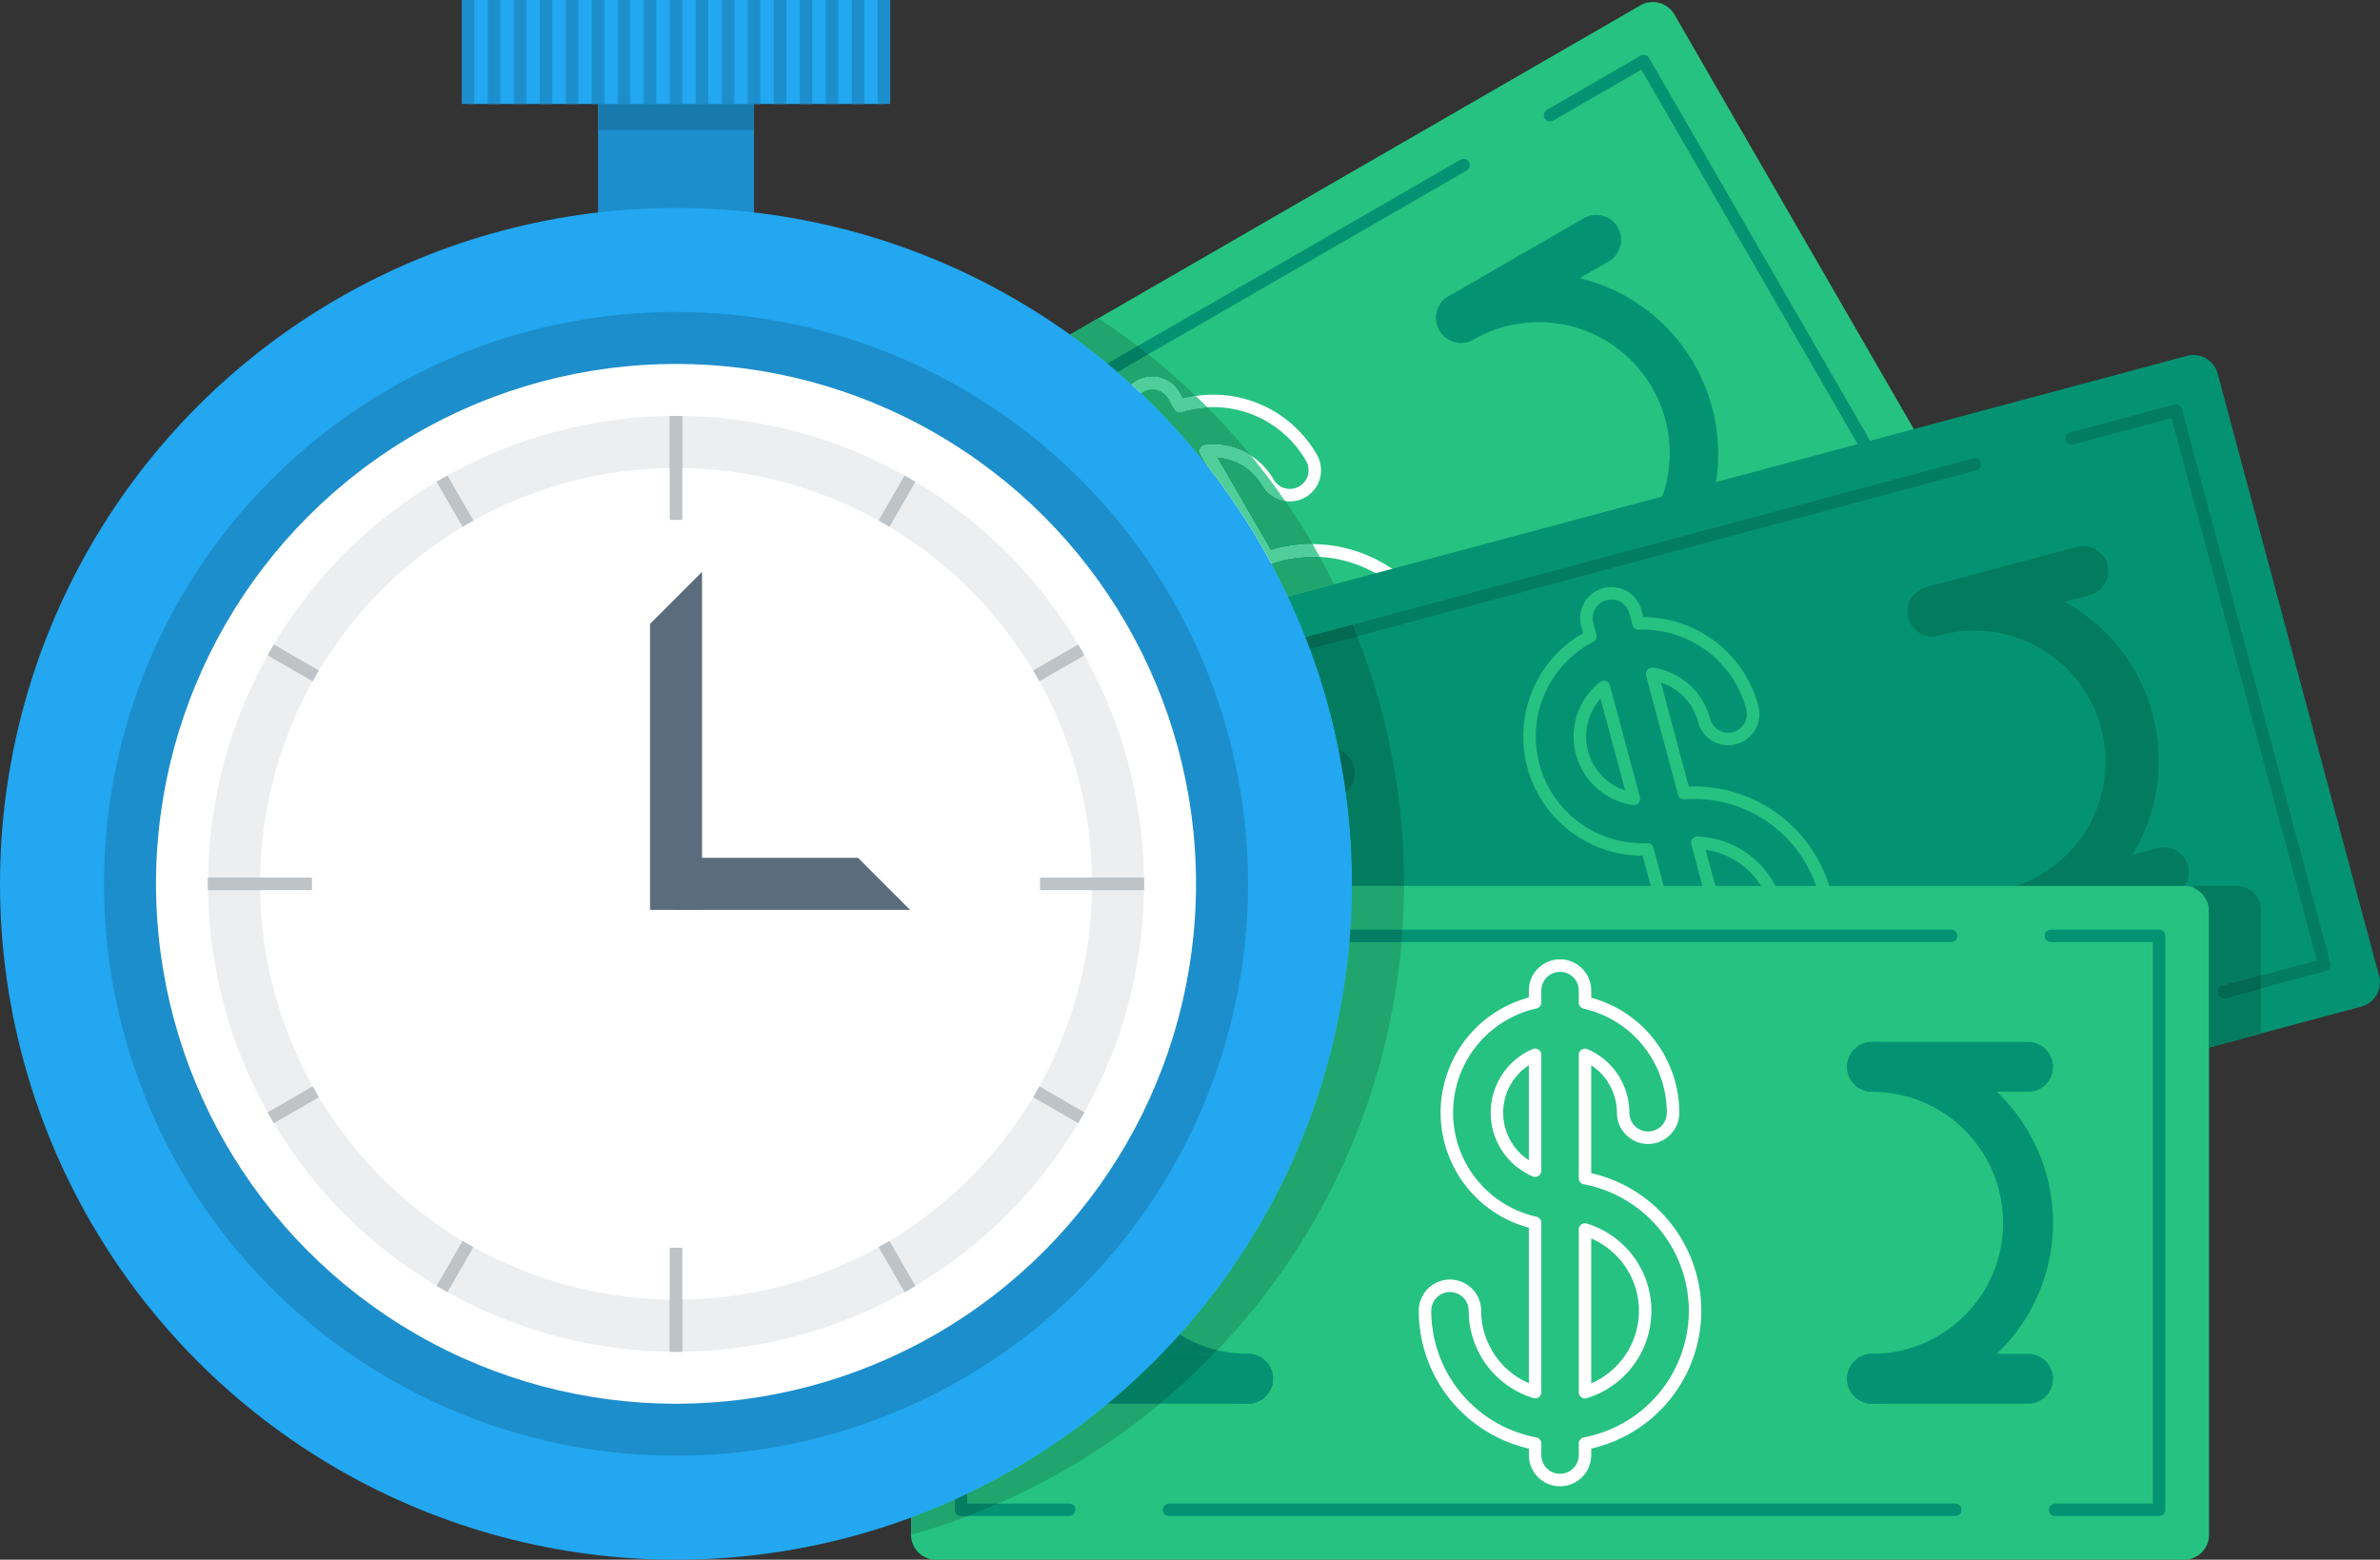 <svg xmlns="http://www.w3.org/2000/svg" viewBox="0 0 572.1 375"><rect x="0" y="0" width="572.1" height="375" fill="#333333" stroke="none"/><defs><style>.cls-1{fill:#1d8ecc;}.cls-2{fill:#1979ad;}.cls-3{fill:#26c281;}.cls-14,.cls-16,.cls-4,.cls-6,.cls-7,.cls-9{fill:none;stroke-width:3px;}.cls-4{stroke:#fff;}.cls-4,.cls-6,.cls-7,.cls-9{stroke-linecap:round;stroke-linejoin:round;}.cls-5{fill:#049372;}.cls-6{stroke:#049372;}.cls-6,.cls-9{stroke-dasharray:26 12 0 12 163 0;}.cls-7{stroke:#26c281;}.cls-8{fill:#037b5f;}.cls-9{stroke:#037d61;}.cls-10{fill:#212f3c;}.cls-11{fill:#22a7f0;}.cls-12{fill:#fff;}.cls-13{fill:#eceef0;}.cls-14{stroke:#bdc3c7;}.cls-15{fill:#5b6c7d;}.cls-16{stroke:#1d8ecc;}.cls-17{fill:#036951;}.cls-18{fill:#20a56e;}.cls-19{fill:#4fce99;}.cls-20{fill:#037d61;}</style></defs><title>logo_pricetag</title><g id="Layer_2" data-name="Layer 2"><g id="Layer_1-2" data-name="Layer 1"><rect class="cls-1" x="143.75" y="25" width="37.5" height="37.5"/><rect class="cls-2" x="143.75" y="25" width="37.5" height="6.25"/><path class="cls-3" d="M477.5,133.4,402.5,3.5a6,6,0,0,0-8.2-2.2L134.5,151.3a6,6,0,0,0-2.2,8.2l75,129.9a6,6,0,0,0,8.2,2.2l259.81-150A6,6,0,0,0,477.5,133.4Z"/><path class="cls-4" d="M343.6,148.55a32.52,32.52,0,0,0-38.87-14.39L289.9,108.49a15.18,15.18,0,0,1,14.9,7.47,6,6,0,1,0,10.39-6A27.2,27.2,0,0,0,283.62,97.6l-1.45-2.51a6,6,0,0,0-8.2-2.2h0a6,6,0,0,0-2.2,8.19l1.45,2.5a27.16,27.16,0,0,0,26.49,45.89l20.35,35.24a20.5,20.5,0,0,1-22.3-9.71,6,6,0,1,0-10.39,6,32.51,32.51,0,0,0,38.86,14.39l1.39,2.41a6,6,0,0,0,8.2,2.2h0a6,6,0,0,0,2.2-8.19l-1.39-2.41A32.51,32.51,0,0,0,343.6,148.55Zm-65.07-17.43a15.16,15.16,0,0,1,1-16.64l13.93,24.12A15.18,15.18,0,0,1,278.53,131.12Zm51.93,47.6L310.9,144.85a20.46,20.46,0,0,1,19.56,33.87Z"/><path class="cls-5" d="M391.61,146.63a6,6,0,0,1-6-10.39,31.5,31.5,0,1,0-31.5-54.56,6,6,0,0,1-6-10.39,43.5,43.5,0,0,1,43.5,75.34Z"/><path class="cls-5" d="M261.7,221.63a43.5,43.5,0,0,1-43.5-75.34,6,6,0,1,1,6,10.39,31.5,31.5,0,1,0,31.5,54.56,6,6,0,0,1,6,10.39Z"/><path class="cls-5" d="M224.2,156.67l-32.47,18.75a6,6,0,1,1-6-10.39l32.48-18.75a6,6,0,1,1,6,10.39Z"/><path class="cls-5" d="M261.7,221.63l-32.48,18.75a6,6,0,0,1-6-10.39l32.48-18.75a6,6,0,0,1,6,10.39Z"/><path class="cls-5" d="M386.58,62.92,354.11,81.67a6,6,0,0,1-6-10.39l32.48-18.75a6,6,0,1,1,6,10.39Z"/><path class="cls-5" d="M424.08,127.87l-32.48,18.75a6,6,0,0,1-6-10.39l32.48-18.75a6,6,0,0,1,6,10.39Z"/><polygon class="cls-6" points="214.69 278.21 464.11 134.21 395.11 14.7 145.69 158.7 214.69 278.21 214.69 278.21"/><path class="cls-5" d="M571.89,234.69,533.07,89.8a6,6,0,0,0-7.35-4.24L235.95,163.2a6,6,0,0,0-4.24,7.35l38.82,144.89a6,6,0,0,0,7.35,4.24L567.65,242A6,6,0,0,0,571.89,234.69Z"/><path class="cls-7" d="M438.63,214.67a32.53,32.53,0,0,0-33.82-24l-7.68-28.64a15.18,15.18,0,0,1,12.46,11.07,6,6,0,1,0,11.59-3.1,27.2,27.2,0,0,0-27.3-20.1l-.75-2.8a6,6,0,0,0-7.35-4.25h0a6,6,0,0,0-4.24,7.34l.75,2.79A27.16,27.16,0,0,0,396,204.21l10.54,39.31a20.49,20.49,0,0,1-19-15.15,6,6,0,0,0-11.59,3.11,32.51,32.51,0,0,0,33.81,24l.72,2.69a6,6,0,0,0,7.35,4.25h0A6,6,0,0,0,422,255l-.72-2.69A32.51,32.51,0,0,0,438.63,214.67ZM380.29,181a15.15,15.15,0,0,1,5.25-15.83l7.21,26.9A15.18,15.18,0,0,1,380.29,181Zm37.84,59.42L408,202.63a20.46,20.46,0,0,1,10.13,37.78Z"/><path class="cls-8" d="M485.5,225.23a6,6,0,0,1-3.11-11.59,31.5,31.5,0,1,0-16.3-60.85A6,6,0,1,1,463,141.19a43.5,43.5,0,1,1,22.52,84Z"/><path class="cls-8" d="M340.61,264.05a43.5,43.5,0,0,1-22.52-84,6,6,0,1,1,3.11,11.59,31.5,31.5,0,1,0,16.3,60.85,6,6,0,1,1,3.11,11.59Z"/><path class="cls-8" d="M321.2,191.61,285,201.31a6,6,0,1,1-3.11-11.59L318.1,180a6,6,0,1,1,3.11,11.59Z"/><path class="cls-8" d="M340.61,264.05l-36.22,9.71a6,6,0,1,1-3.11-11.59l36.22-9.71a6,6,0,1,1,3.11,11.59Z"/><path class="cls-8" d="M502.31,143.08l-36.22,9.71A6,6,0,1,1,463,141.19l36.22-9.71a6,6,0,0,1,3.11,11.59Z"/><path class="cls-8" d="M521.73,215.52l-36.22,9.71a6,6,0,0,1-3.11-11.59l36.22-9.71a6,6,0,0,1,3.11,11.59Z"/><polygon class="cls-9" points="280.56 306.54 558.75 232 523.03 98.7 244.85 173.24 280.56 306.54 280.56 306.54"/><path class="cls-8" d="M534.22,237l9.28-2.49V219a6,6,0,0,0-6-6h-10v39.8l16-4.29V237.64L535,239.92a1.74,1.74,0,0,1-.39,0,1.52,1.52,0,0,1-1.45-1.11h0A1.52,1.52,0,0,1,534.22,237Z"/><path class="cls-10" d="M534.22,237a1.52,1.52,0,0,0-1.07,1.84h0A1.52,1.52,0,0,0,534.6,240a1.74,1.74,0,0,0,.39,0l8.51-2.28v-3.11Z"/><path class="cls-3" d="M525,213H225a6,6,0,0,0-6,6V369a6,6,0,0,0,6,6H525a6,6,0,0,0,6-6V219A6,6,0,0,0,525,213Z"/><path class="cls-4" d="M407.46,315.17A32.53,32.53,0,0,0,381,283.27V253.62a15.18,15.18,0,0,1,9.17,13.92,6,6,0,1,0,12,0A27.2,27.2,0,0,0,381,241.05v-2.89a6,6,0,0,0-6-6h0a6,6,0,0,0-6,6V241a27.16,27.16,0,0,0,0,53v40.7a20.49,20.49,0,0,1-14.46-19.56,6,6,0,0,0-12,0A32.51,32.51,0,0,0,369,347.06v2.78a6,6,0,0,0,6,6h0a6,6,0,0,0,6-6v-2.78A32.51,32.51,0,0,0,407.46,315.17Zm-47.63-47.63A15.15,15.15,0,0,1,369,253.61v27.85A15.19,15.19,0,0,1,359.83,267.54ZM381,334.73V295.61a20.46,20.46,0,0,1,0,39.12Z"/><path class="cls-5" d="M450,337.5a6,6,0,1,1,0-12,31.5,31.5,0,0,0,0-63,6,6,0,0,1,0-12,43.5,43.5,0,0,1,0,87Z"/><path class="cls-5" d="M300,337.5a43.5,43.5,0,0,1,0-87,6,6,0,1,1,0,12,31.5,31.5,0,0,0,0,63,6,6,0,0,1,0,12Z"/><path class="cls-5" d="M300,262.5H262.5a6,6,0,1,1,0-12H300a6,6,0,1,1,0,12Z"/><path class="cls-5" d="M300,337.5H262.5a6,6,0,1,1,0-12H300a6,6,0,0,1,0,12Z"/><path class="cls-5" d="M487.5,262.5H450a6,6,0,0,1,0-12h37.5a6,6,0,1,1,0,12Z"/><path class="cls-5" d="M487.5,337.5H450a6,6,0,1,1,0-12h37.5a6,6,0,1,1,0,12Z"/><polygon class="cls-6" points="231 363 519 363 519 225 231 225 231 363 231 363"/><circle class="cls-11" cx="162.5" cy="212.5" r="162.5"/><circle class="cls-1" cx="162.5" cy="212.5" r="137.5"/><rect class="cls-11" x="112.5" width="100" height="25"/><circle class="cls-12" cx="162.5" cy="212.5" r="125"/><circle class="cls-13" cx="162.5" cy="212.5" r="112.5"/><circle class="cls-12" cx="162.5" cy="212.5" r="100"/><line class="cls-14" x1="162.5" y1="100" x2="162.5" y2="125"/><line class="cls-14" x1="162.5" y1="100" x2="162.5" y2="112.5"/><line class="cls-14" x1="106.25" y1="115.07" x2="112.5" y2="125.9"/><line class="cls-14" x1="65.07" y1="156.25" x2="75.9" y2="162.5"/><line class="cls-14" x1="50" y1="212.5" x2="75" y2="212.5"/><line class="cls-14" x1="50" y1="212.5" x2="62.5" y2="212.5"/><line class="cls-14" x1="65.07" y1="268.75" x2="75.9" y2="262.5"/><line class="cls-14" x1="106.25" y1="309.93" x2="112.5" y2="299.1"/><line class="cls-14" x1="162.5" y1="325" x2="162.5" y2="300"/><line class="cls-14" x1="162.5" y1="325" x2="162.5" y2="312.5"/><line class="cls-14" x1="218.75" y1="309.93" x2="212.5" y2="299.1"/><line class="cls-14" x1="259.93" y1="268.75" x2="249.1" y2="262.5"/><line class="cls-14" x1="275" y1="212.5" x2="250" y2="212.5"/><line class="cls-14" x1="275" y1="212.5" x2="262.5" y2="212.5"/><line class="cls-14" x1="259.93" y1="156.25" x2="249.1" y2="162.5"/><line class="cls-14" x1="218.75" y1="115.07" x2="212.5" y2="125.9"/><polygon class="cls-15" points="156.25 150 168.75 137.5 168.75 218.75 156.25 218.75 156.25 150"/><polygon class="cls-15" points="218.75 218.75 162.5 218.75 162.5 206.25 206.25 206.25 218.75 218.75"/><line class="cls-16" x1="112.5" y1="25" x2="112.5"/><line class="cls-16" x1="118.75" y1="25" x2="118.75"/><line class="cls-16" x1="125" y1="25" x2="125"/><line class="cls-16" x1="131.25" y1="25" x2="131.25"/><line class="cls-16" x1="137.5" y1="25" x2="137.5"/><line class="cls-16" x1="143.75" y1="25" x2="143.75"/><line class="cls-16" x1="150" y1="25" x2="150"/><line class="cls-16" x1="156.25" y1="25" x2="156.25"/><line class="cls-16" x1="162.5" y1="25" x2="162.5"/><line class="cls-16" x1="168.75" y1="25" x2="168.75"/><line class="cls-16" x1="175" y1="25" x2="175"/><line class="cls-16" x1="181.25" y1="25" x2="181.25"/><line class="cls-16" x1="187.5" y1="25" x2="187.5"/><line class="cls-16" x1="193.75" y1="25" x2="193.75"/><line class="cls-16" x1="200" y1="25" x2="200"/><line class="cls-16" x1="206.25" y1="25" x2="206.25"/><line class="cls-16" x1="212.5" y1="25" x2="212.5"/><path class="cls-8" d="M534.22,237l9.28-2.49V219a6,6,0,0,0-6-6h-10v.55A6,6,0,0,1,531,219v32.86l12.5-3.35V237.64L535,239.92a1.74,1.74,0,0,1-.39,0,1.5,1.5,0,0,1-.38-2.95Z"/><path class="cls-17" d="M534.22,237a1.52,1.52,0,0,0-1.07,1.84h0a1.52,1.52,0,0,0,1.45,1.11,1.74,1.74,0,0,0,.39,0l8.51-2.28v-3.11Z"/><path class="cls-18" d="M315.44,133.84a30.69,30.69,0,0,0-9.83,1.63c1.41,2.62,2.77,5.28,4,8l11.06-3q-1.65-3.34-3.45-6.59C316.65,133.87,316,133.84,315.44,133.84Z"/><path class="cls-18" d="M290.24,112.07l-1.63-2.83a1.5,1.5,0,0,1,1.13-2.24,16.68,16.68,0,0,1,11,2.59q-5-6.08-10.52-11.65A25.5,25.5,0,0,0,284.07,99a1.5,1.5,0,0,1-1.74-.68l-1.45-2.51a4.49,4.49,0,0,0-6.11-1.67l0,0a4.45,4.45,0,0,0-.48.34A163.44,163.44,0,0,1,290.24,112.07Z"/><path class="cls-18" d="M272,92.47a7.41,7.41,0,0,1,1.17-.85l0,0a7.5,7.5,0,0,1,10.25,2.75l.86,1.49a28.53,28.53,0,0,1,3.12-.63Q282,89.94,276,85.2l-7.37,4.25Q270.35,90.94,272,92.47Z"/><path class="cls-18" d="M303.51,116.7a13.71,13.71,0,0,0-11.05-6.8l13,22.45a33.71,33.71,0,0,1,10-1.52h.08q-3.13-5.38-6.66-10.49A7.52,7.52,0,0,1,303.51,116.7Z"/><path class="cls-18" d="M273.45,83.21q-4.59-3.5-9.43-6.68l-6.8,3.92q4.62,3.31,9,6.94Z"/><path class="cls-19" d="M291.66,106.88a16.63,16.63,0,0,0-1.92.11,1.5,1.5,0,0,0-1.13,2.24l1.63,2.83a162.78,162.78,0,0,1,15.37,23.4,30.69,30.69,0,0,1,9.83-1.62c.61,0,1.21,0,1.81.06q-.85-1.54-1.73-3.06h-.08a33.71,33.71,0,0,0-10,1.52l-13-22.45a13.71,13.71,0,0,1,11.05,6.8,7.52,7.52,0,0,0,5.35,3.65q-3.83-5.55-8.1-10.77A16.74,16.74,0,0,0,291.66,106.88Z"/><path class="cls-19" d="M283.48,94.35a7.5,7.5,0,0,0-10.25-2.75l0,0a7.41,7.41,0,0,0-1.17.85c.75.68,1.5,1.37,2.23,2.07a4.45,4.45,0,0,1,.48-.34l0,0a4.49,4.49,0,0,1,6.11,1.67l1.45,2.51a1.5,1.5,0,0,0,1.74.68,25.5,25.5,0,0,1,6.17-1.09q-1.38-1.38-2.78-2.73a28.53,28.53,0,0,0-3.12.63Z"/><path class="cls-20" d="M276,85.2q-1.27-1-2.56-2L266.2,87.4q1.23,1,2.44,2.05Z"/><path class="cls-8" d="M326.26,153l-11.35,3a161.26,161.26,0,0,1,6.89,24.19,6,6,0,0,1,1.71,10.2A163.87,163.87,0,0,1,325,212.5c0,.17,0,.33,0,.5h12.5c0-.17,0-.33,0-.5A162.09,162.09,0,0,0,326.26,153Z"/><path class="cls-5" d="M313.84,153.2l11.28-3q-2-4.93-4.41-9.69l-11.06,3Q311.9,148.25,313.84,153.2Z"/><path class="cls-17" d="M325.45,184.26a6,6,0,0,0-3.66-4q1,5,1.71,10.2A6,6,0,0,0,325.45,184.26Z"/><path class="cls-17" d="M314.91,156l11.35-3c-.37-.94-.76-1.87-1.14-2.8l-11.28,3Q314.39,154.61,314.91,156Z"/><path class="cls-18" d="M232.51,359.17v2.33h7.42a162.5,162.5,0,0,0,38.91-24H266.32A162.63,162.63,0,0,1,232.51,359.17Z"/><path class="cls-18" d="M292.63,324.62A161.92,161.92,0,0,0,336.9,226.5H324.4a161.81,161.81,0,0,1-40.82,94.37A31.3,31.3,0,0,0,292.63,324.62Z"/><path class="cls-18" d="M231,364.5h0a1.52,1.52,0,0,1-.74-.21,1.61,1.61,0,0,1-.59-.65.28.28,0,0,0,0-.08h0a1.47,1.47,0,0,1-.11-.57v-2.43q-5.16,2.34-10.5,4.32V369q6.91-1.94,13.56-4.47Z"/><path class="cls-18" d="M324.63,223.5h12.5q.35-5.21.37-10.5H325Q325,218.29,324.63,223.5Z"/><path class="cls-20" d="M279.27,325.5h12.5l.86-.88a31.3,31.3,0,0,1-9.05-3.75Q281.47,323.22,279.27,325.5Z"/><path class="cls-20" d="M291.77,325.5h-12.5a163.28,163.28,0,0,1-13,12h12.51A163.42,163.42,0,0,0,291.77,325.5Z"/><path class="cls-20" d="M232.51,361.5v-2.33c-1,.48-2,.95-3,1.4V363a1.47,1.47,0,0,0,.11.57h0a.28.28,0,0,1,0,.08,1.61,1.61,0,0,0,.59.65,1.52,1.52,0,0,0,.74.21h1.59q3.73-1.41,7.37-3Z"/><path class="cls-20" d="M324.4,226.5h12.5q.13-1.5.23-3h-12.5Q324.53,225,324.4,226.5Z"/></g></g></svg>